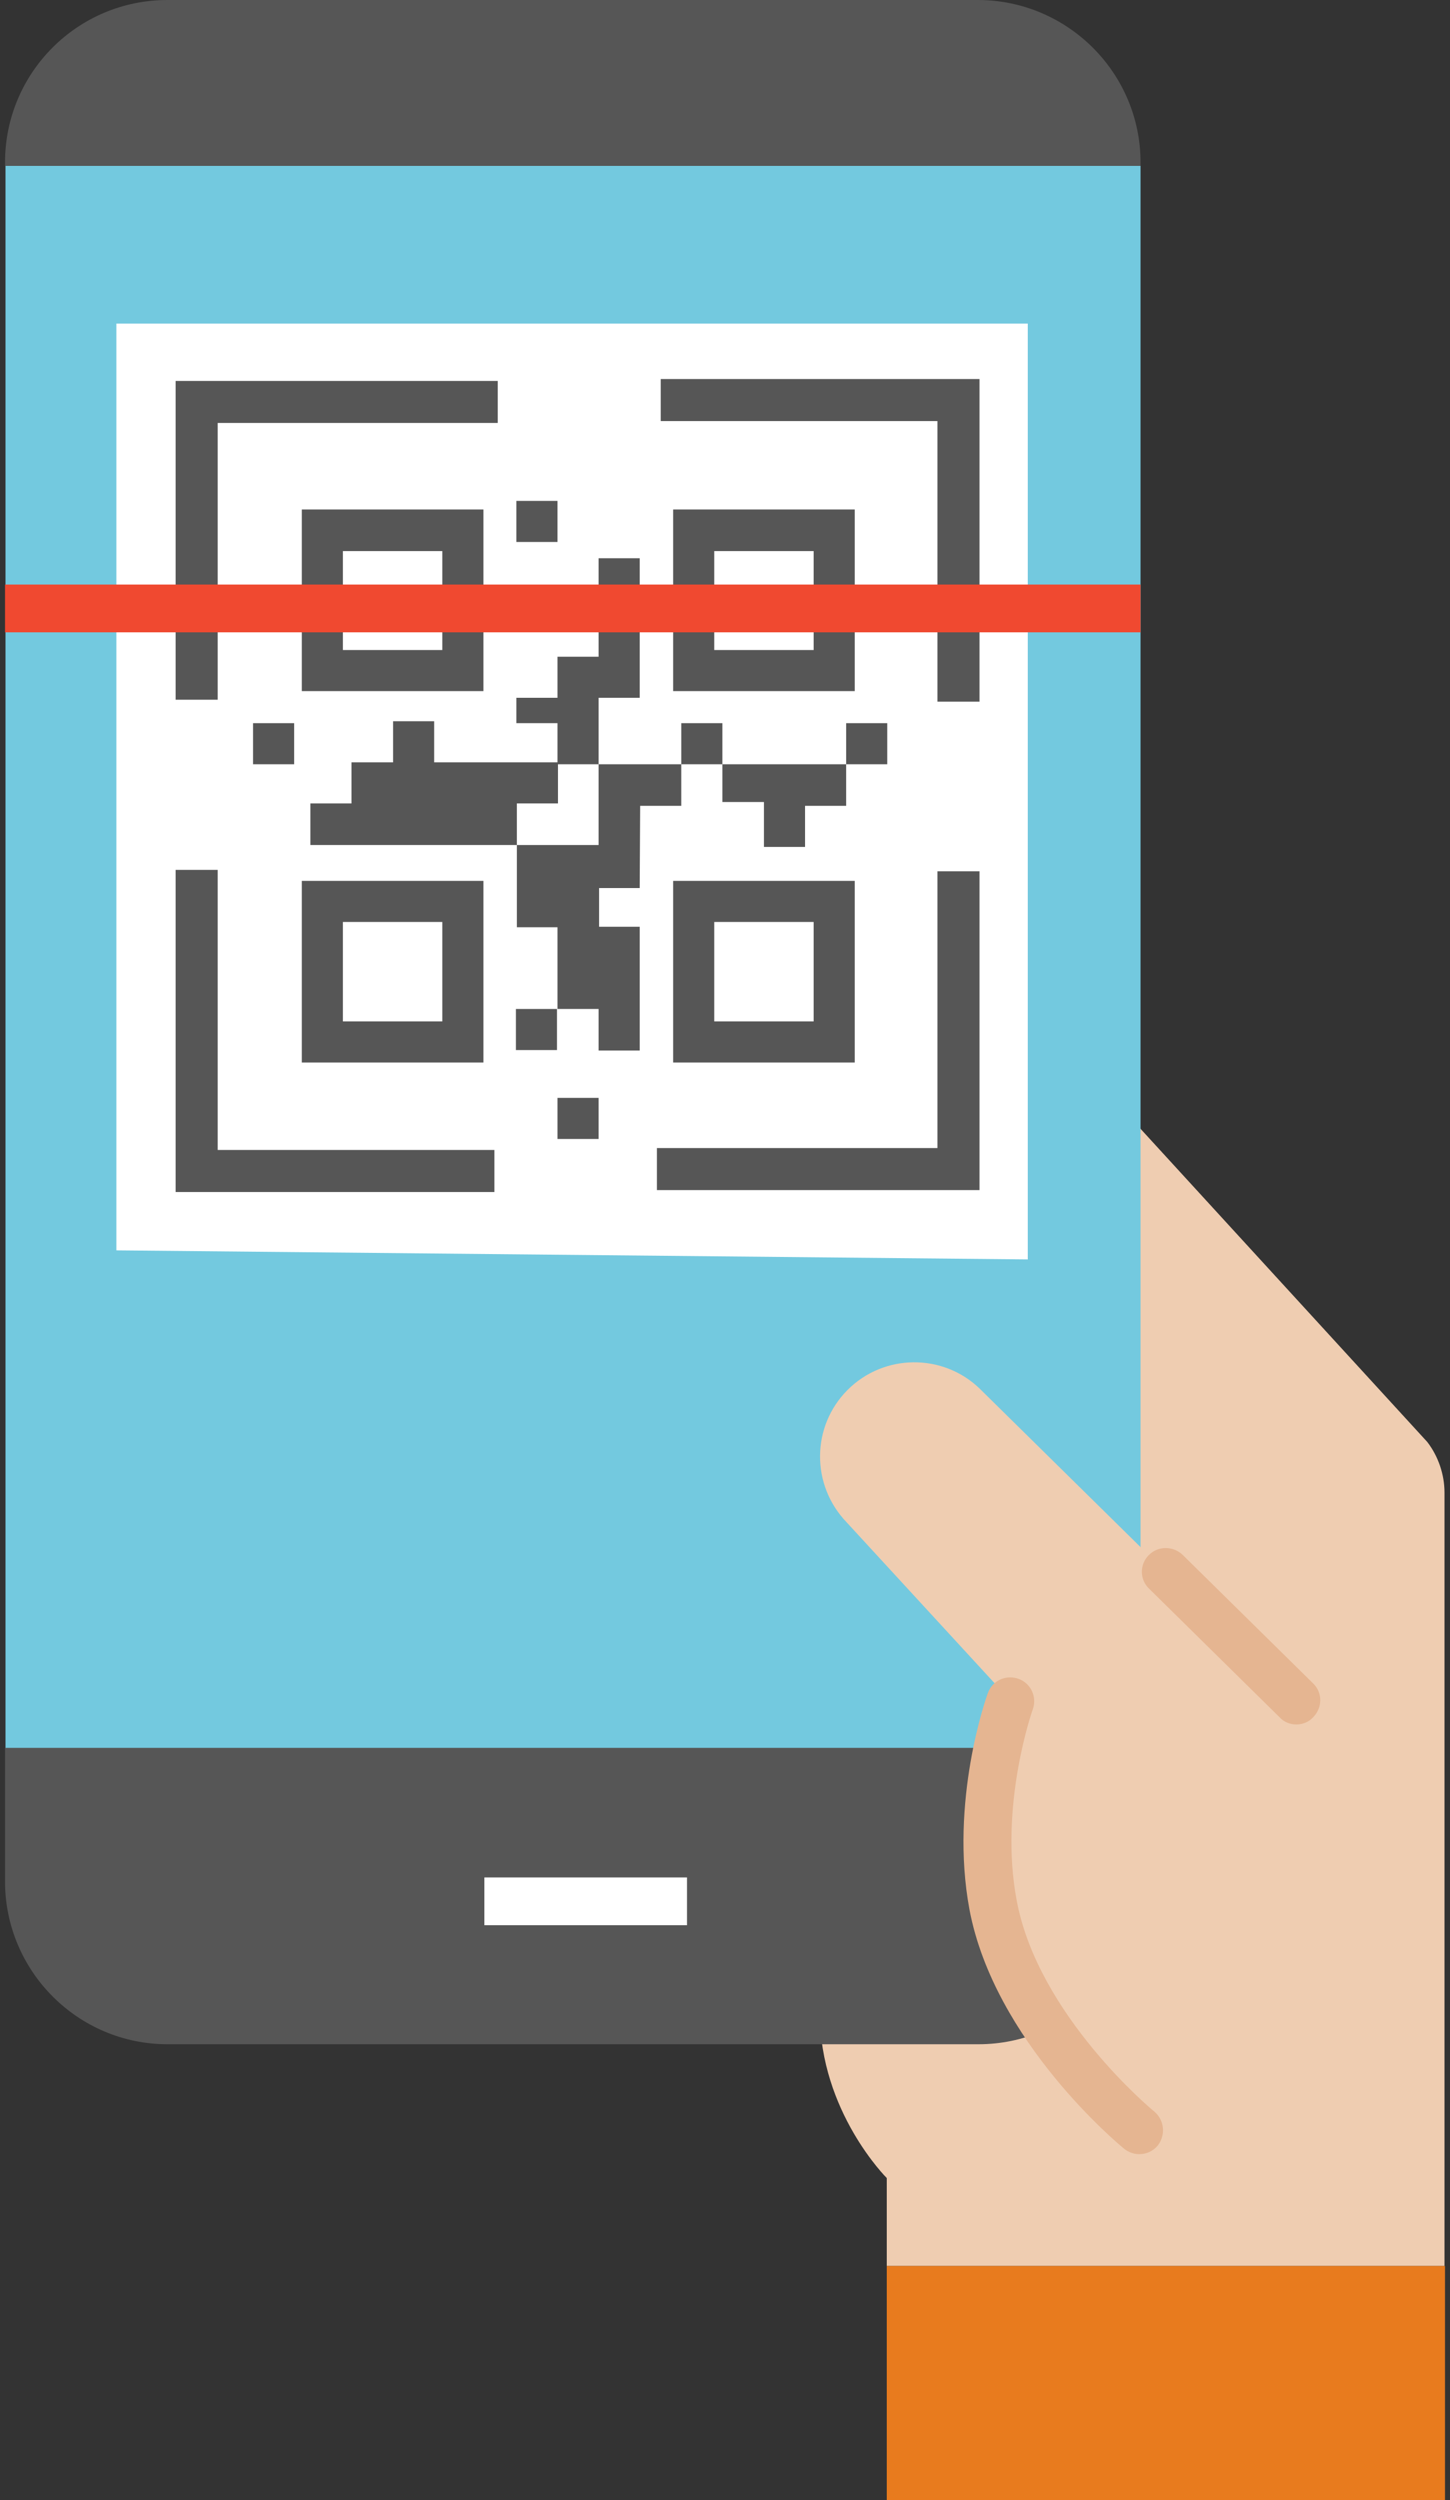 <svg width="58" height="100" viewBox="0 0 58 100" fill="none" xmlns="http://www.w3.org/2000/svg">
<rect x="0" y="0" width="58" height="100" fill="#333333" stroke="none"/>
<path d="M35.471 90.633V87.115C35.471 87.115 32.795 84.458 32.795 80.52L37.325 45.995C37.421 45.077 37.88 44.236 38.568 43.625L38.625 43.586C40.384 42.019 43.194 42.248 44.628 44.064L57.092 57.675C57.532 58.249 57.78 58.975 57.78 59.702V90.633" fill="#EFCDB1"/>
<path d="M45.622 6.634V73.466L3.584 75.473C1.826 75.55 0.315 74.25 0.22 72.567V6.634H45.622Z" fill="#73C9DF"/>
<path d="M41.111 50.373L4.655 50.01V12.942H41.111V50.373Z" fill="white"/>
<path d="M19.337 20.378H12.072V27.643H19.337V20.378ZM17.692 25.999H13.716V22.042H17.692V25.999ZM26.926 42.497H34.19V35.232H26.926V42.497ZM28.57 36.876H32.546V40.853H28.57V36.876ZM34.19 20.378H26.926V27.643H34.19V20.378ZM32.546 25.999H28.57V22.042H32.546V25.999ZM12.072 42.497H19.337V35.232H12.072V42.497ZM13.716 36.876H17.692V40.853H13.716V36.876Z" fill="#565656"/>
<path d="M23.944 22.328V26.267H22.3V27.91H20.655V28.924H22.3V30.491H17.367V28.847H15.723V30.491H14.06V32.135H12.416V33.798H20.675V32.135H22.319V30.568H23.944V27.91H25.588V22.328H23.944ZM27.251 30.568H23.944V33.798H20.675V37.087H22.3V40.356H23.944V42.019H25.588V37.068H23.963V35.519H25.588L25.607 32.231H27.251V30.568ZM32.202 33.875V32.231H33.846V30.568H28.895V32.078H30.558V33.875H32.202ZM20.636 40.356H22.28V42H20.636V40.356ZM10.122 28.924H11.766V30.568H10.122V28.924ZM33.846 28.924H35.49V30.568H33.846V28.924ZM20.655 20.034H22.3V21.678H20.655V20.034ZM27.251 28.924H28.895V30.568H27.251V28.924ZM22.3 43.911H23.944V45.555H22.3V43.911ZM7.025 27.987H8.708V16.918H19.91V15.236H7.025V27.987ZM26.429 15.16V16.842H37.498V28.064H39.18V15.16H26.429ZM39.18 34.85H37.498V45.919H26.276V47.601H39.18V34.85ZM19.776 47.677V45.995H8.708V34.793H7.025V47.677H19.776Z" fill="#565656"/>
<path d="M0.201 23.38H45.622V25.291H0.201V23.38Z" fill="#F04930"/>
<path d="M45.622 69.91V75.282C45.622 78.857 42.716 81.763 39.142 81.763H6.7C3.125 81.763 0.22 78.857 0.201 75.282V69.91H45.622Z" fill="#565656"/>
<path d="M19.375 75.091H27.48V77.002H19.375V75.091Z" fill="white"/>
<path d="M45.622 6.5V6.634H0.201V6.5C0.201 2.906 3.106 0 6.7 0H39.142C42.716 0.019 45.622 2.925 45.622 6.5Z" fill="#565656"/>
<path d="M45.565 85.204C45.565 85.204 40.671 81.189 39.734 76.2C38.95 72.09 40.422 68.018 40.422 68.018L33.865 60.887C32.431 59.396 32.451 57.045 33.904 55.592C35.356 54.139 37.708 54.12 39.18 55.534L51.854 68.018" fill="#EFCDB1"/>
<path d="M51.854 68.973C51.606 68.973 51.357 68.878 51.185 68.687L45.966 63.544C45.584 63.181 45.584 62.588 45.928 62.225L45.947 62.206C46.31 61.824 46.922 61.824 47.304 62.187L52.523 67.329C52.906 67.693 52.906 68.304 52.523 68.687C52.351 68.878 52.103 68.973 51.854 68.973ZM45.565 86.159C45.355 86.159 45.144 86.083 44.972 85.949C44.762 85.777 39.772 81.648 38.778 76.372C37.975 72.051 39.447 67.884 39.524 67.693C39.715 67.196 40.269 66.966 40.767 67.157C41.244 67.349 41.474 67.865 41.321 68.343C41.302 68.381 39.944 72.223 40.671 76.028C41.531 80.616 46.119 84.42 46.176 84.458C46.578 84.802 46.635 85.395 46.31 85.815C46.119 86.045 45.852 86.159 45.565 86.159Z" fill="#E5B591"/>
<path d="M35.471 90.633H57.8V100H35.471V90.633Z" fill="#E87B1E"/>
</svg>
